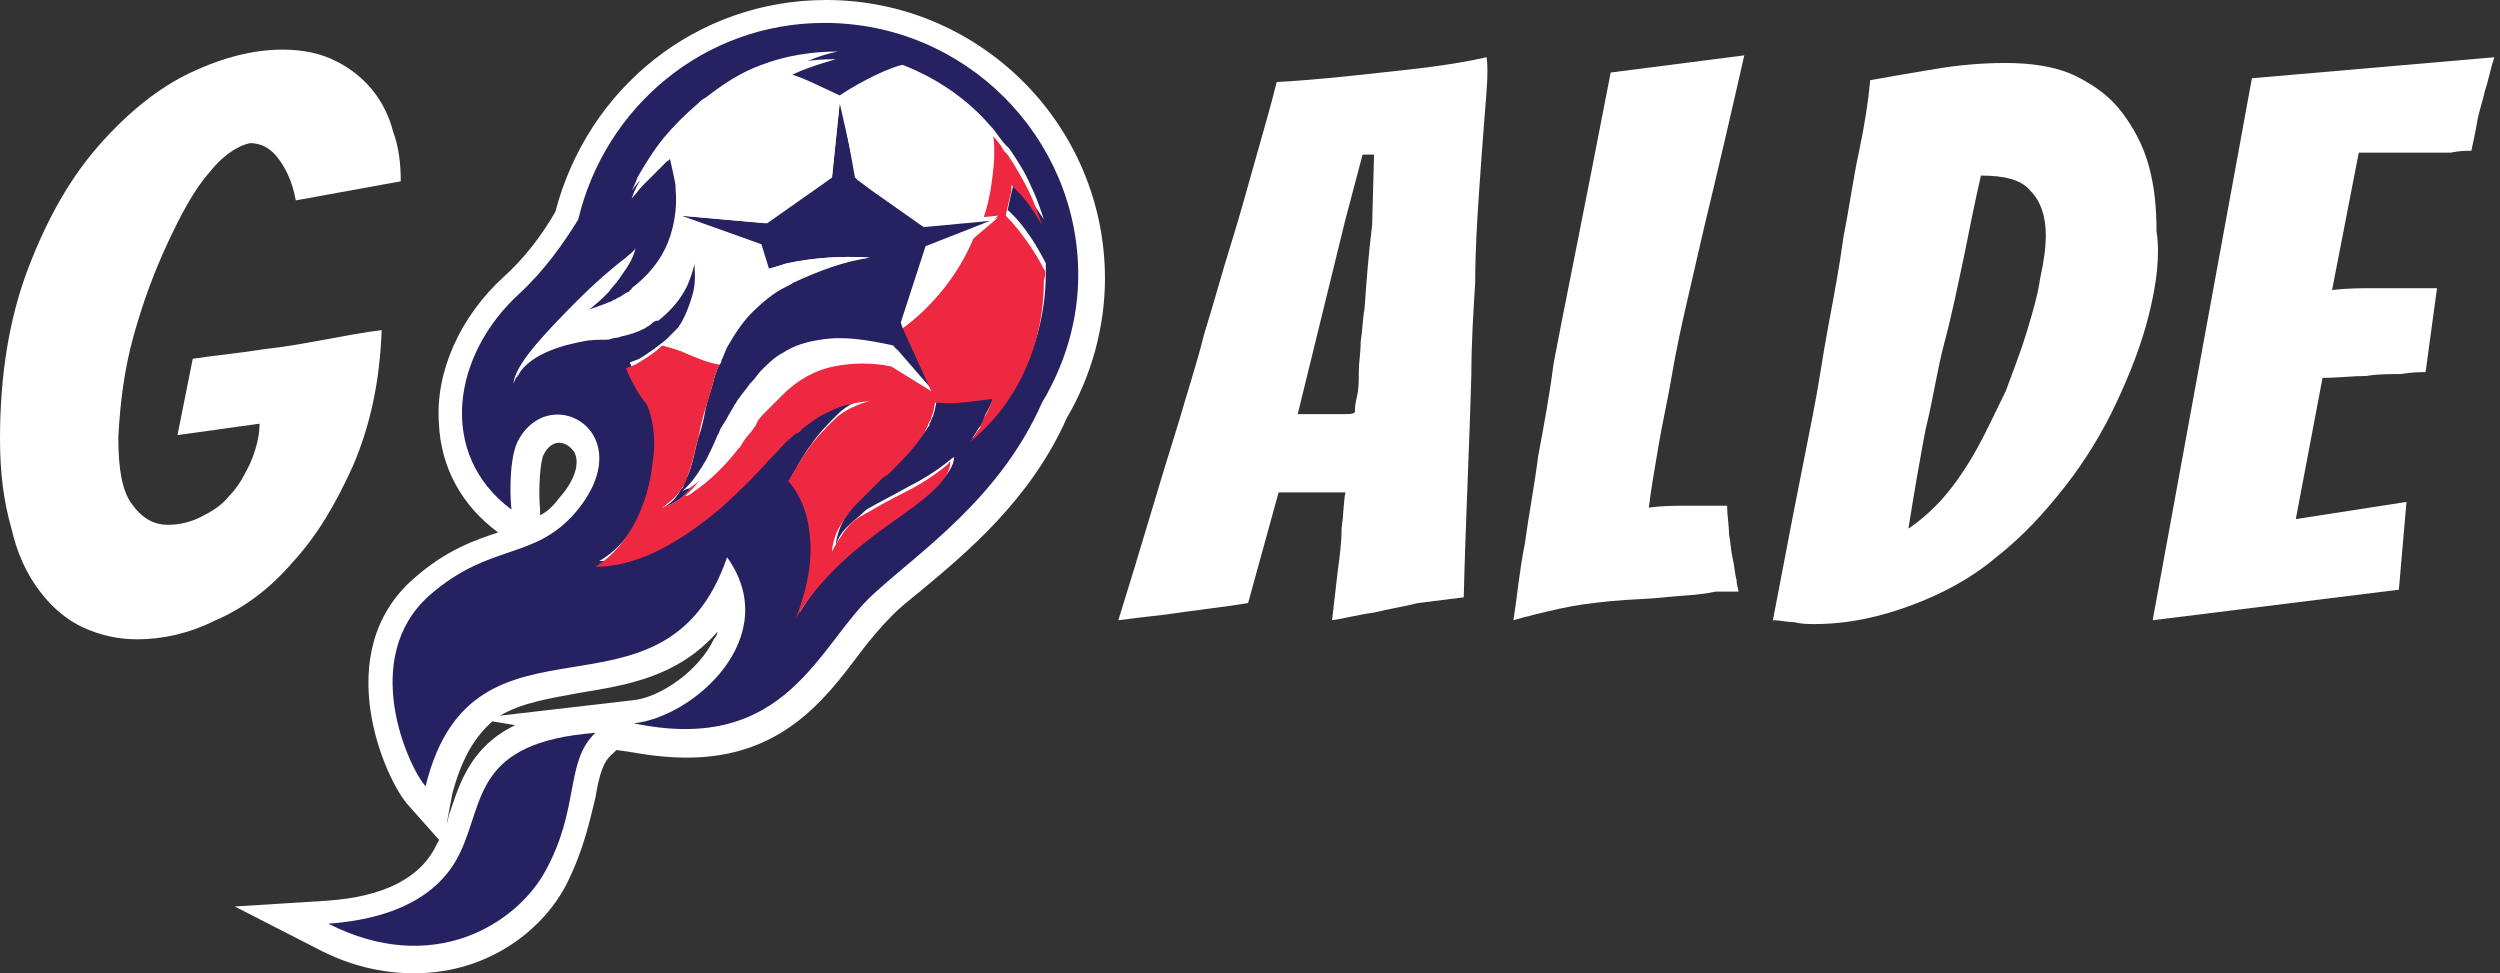 <svg width="131" height="51" viewBox="0 0 131 51" fill="none" xmlns="http://www.w3.org/2000/svg">
<rect x="0" y="0" width="131" height="51" fill="#333333" stroke="none"/>
<g clip-path="url(#clip0_3_845)">
<path d="M43.3 0C36.5 0 30.8 4.6 29.1 11.1C28.3 12.5 27.3 13.7 26.4 14.5C24.1 16.6 22.8 19.5 23 22.2C23.1 24.5 24.2 26.5 26.1 27.9C24.9 28.3 23.4 28.8 21.7 30.3C17.2 34.2 20.2 40.9 21.4 42.2L23 44C23 44 23 44.1 22.9 44.2C22.1 46 20.1 47 17.1 47.2L12.3 47.5L16.6 49.7C18.3 50.6 20 51 21.7 51C25.8 51 28.6 48.5 29.7 46.3C30.6 44.5 30.9 43 31.2 41.8C31.4 40.6 31.6 39.9 32.1 39.5L32.3 39.3L33 39.4C34.1 39.6 35.1 39.7 36 39.7C40.9 39.7 43.2 36.7 45 34.3C45.6 33.5 46.2 32.8 46.8 32.2C47.2 31.8 47.7 31.4 48.2 31C50.6 29 54 26.2 55.9 21.9C57.2 19.7 57.9 17.1 57.9 14.6C57.9 6.5 51.3 0 43.3 0ZM28.5 23.8C28.7 23.4 29 23.2 29.3 23.2C29.6 23.2 29.9 23.4 30.1 23.7C30.4 24.3 30.1 25.2 29.3 26.1C29 26.5 28.7 26.8 28.3 27V26.7C28.2 25.7 28.3 24.1 28.5 23.8ZM30.4 36.3C32.8 35.9 35.5 35.5 37.6 33.1C37.6 33.2 37.5 33.4 37.4 33.5C36.6 35.2 34.5 36.6 33.1 36.7L26.2 37.5C27.4 36.8 28.8 36.6 30.4 36.3ZM23.7 41.6C24.2 39.7 24.9 38.6 25.8 37.8L27 38C24.7 39.1 24.1 41 23.6 42.5C23.5 42.7 23.5 42.9 23.4 43.2L23.7 41.6Z" fill="white"/>
<path d="M24.1 44.7C23.3 46.4 21.4 48.1 17.2 48.4C22.7 51.2 27.1 48.4 28.6 45.6C30.4 42.3 29.6 39.9 31.2 38.4C24.8 38.9 25.4 42 24.1 44.7Z" fill="#262262"/>
<path d="M43.2 1.2C36.9 1.2 31.7 5.6 30.3 11.5C29.5 12.8 28.5 14.2 27.2 15.4C23.7 18.6 22.9 23.8 26.8 26.7C26.7 25.8 26.7 23.8 27.2 23C28.9 20 33.6 22.7 30.2 26.8C28 29.4 25.7 28.4 22.5 31.2C18.8 34.5 21.4 40.2 22.3 41.2C24.8 31 34.8 38.8 38.1 29.2C41.1 33.4 36.3 37.6 33.2 37.9C41.3 39.6 42.9 33.7 45.8 31.1C48.2 28.9 52.4 26.1 54.6 21.1C55.8 19.1 56.5 16.8 56.5 14.4C56.5 7.2 50.6 1.2 43.2 1.2ZM53.1 20.5C52.4 21.5 51.7 22.3 50.9 23C51.1 22.8 51.2 22.5 51.4 22.3L51.5 22.1L51.6 21.9C51.6 21.9 51.6 21.9 51.6 21.8C51.8 21.4 52 21.1 52.1 20.7C51.3 20.8 50.2 21 49.2 20.9H49.1L49 21.4C49 21.5 48.9 21.7 48.9 21.8C48.8 21.9 48.8 22.1 48.7 22.2V22.3C48.6 22.4 48.5 22.6 48.4 22.7C48 23.3 47.4 23.9 46.8 24.5C46.7 24.6 46.6 24.7 46.4 24.8C45.9 25.3 45.4 25.7 44.9 26.3C44.5 26.7 44.2 27.2 44 27.7C43.9 28 43.8 28.3 43.8 28.6C43.9 28.2 44.1 27.9 44.4 27.6C44.7 27.3 45.1 27 45.4 26.7C46.1 26.3 46.9 25.9 47.6 25.5C48.4 25.1 49.2 24.6 49.9 24C49.9 24 50 24 50 23.9C50 24.9 48.6 25.9 46.9 27.1C45.2 28.3 43.2 29.9 41.9 32.1C42.6 30.3 42.8 28.8 42.6 27.5C42.4 26.5 42 25.6 41.5 24.9C41.6 24.8 41.6 24.7 41.7 24.6C41.9 24.2 42.2 23.7 42.5 23.3C42.9 22.7 43.4 22.2 43.9 21.7C44.4 21.2 45.1 20.9 45.8 20.7C45.1 20.7 44.3 20.9 43.6 21.3C43.1 21.5 42.7 21.9 42.2 22.2C42.1 22.3 42 22.3 42 22.4C41.9 22.5 41.8 22.6 41.7 22.6C41.4 22.9 41 23.3 40.7 23.6C40.6 23.7 40.6 23.7 40.5 23.8C39.8 24.5 39 25.5 38 26.3C36.1 27.9 33.8 29.4 31.4 29.4C33.3 28.3 34.2 26 34.4 23.9C34.5 22.7 34.4 21.6 34.1 20.9C33.7 20.3 33.3 19.7 33 19C33.2 18.9 33.3 18.9 33.5 18.8C34 18.5 34.4 18.2 34.9 17.8C35 17.7 35 17.7 35.1 17.6C35.2 17.5 35.3 17.4 35.4 17.3L35.5 17.2C36 16.6 36.4 15.9 36.5 15.1C36.7 14.3 36.6 13.6 36.5 12.9C36.5 13.6 36.3 14.3 36 15C35.7 15.6 35.3 16.1 34.7 16.5C34.6 16.6 34.5 16.7 34.3 16.7C34.2 16.8 34.1 16.8 34 16.9C33.7 17.1 33.3 17.2 32.9 17.3C32.8 17.3 32.6 17.4 32.5 17.4C32.3 17.4 32.2 17.5 32 17.5C31.6 17.5 31.1 17.6 30.7 17.6C29.1 17.9 27.6 18.5 27.1 19.8C27.2 18.9 28.7 17.3 30.3 15.7C31.1 14.9 32 14.1 32.8 13.5C33 13.3 33.2 13.2 33.3 13C33.2 13.5 32.9 14 32.5 14.5C32.4 14.7 32.2 14.9 32 15.1C32 15.1 32 15.1 31.9 15.2C31.5 15.6 31 16 30.5 16.3C31 16.2 31.5 16 32 15.8C32.1 15.8 32.1 15.7 32.2 15.7C32.3 15.7 32.3 15.6 32.4 15.6C32.6 15.5 32.7 15.4 32.9 15.3C32.9 15.3 33 15.3 33 15.2C33 15.2 33.1 15.2 33.1 15.1C33.9 14.5 34.6 13.7 35 12.7C35.4 11.7 35.5 10.6 35.4 9.5C35.4 9.4 35.4 9.4 35.4 9.3C35.3 8.8 35.3 8.4 35.1 7.9C35 8 34.9 8 34.9 8.1C34.8 8.2 34.8 8.2 34.7 8.3L34.6 8.4C34.3 8.7 34 9 33.7 9.3C33.5 9.5 33.3 9.7 33.1 10C33.2 9.8 33.3 9.6 33.4 9.3C33.8 8.6 34.3 7.8 34.8 7.2C35.3 6.6 35.9 6 36.6 5.4C36.7 5.3 36.8 5.2 37 5.1C37.9 4.4 38.8 3.8 39.9 3.4C41.2 2.9 42.6 2.7 43.9 2.7C42.9 2.9 42 3.3 41.1 3.8C42 4 42.9 4.5 44 5V4.9V5C45.2 4.2 46.7 3.5 47.3 3.4C49.1 4.1 50.7 5.2 51.9 6.6C52.2 6.9 52.4 7.3 52.7 7.6C52.8 7.7 52.8 7.7 52.9 7.8C53.3 8.4 53.7 9 54 9.7C54.3 10.3 54.5 10.9 54.7 11.5C54.3 10.9 53.9 10.3 53.4 9.7C53.3 9.6 53.2 9.5 53.1 9.4C53.1 9.5 53.1 9.6 53.1 9.7C53 10.1 52.9 10.5 52.8 11C53.7 11.8 54.4 13 54.8 13.8C54.8 14 54.8 14.1 54.8 14.3C54.8 16.7 54.1 18.7 53.1 20.5Z" fill="#262262"/>
<path d="M42.9 9.8L40.2 11.7L35.7 11.3L39.9 12.8L40.3 14.1C40.6 14 40.9 13.9 41.3 13.8C42.7 13.5 44.2 13.4 45.6 13.5C44.2 13.7 42.9 14.2 41.6 14.8C41.3 15 41 15.1 40.7 15.3C40.4 15.5 40 15.8 39.7 16.1C39 16.7 38.5 17.5 38.1 18.2C38 18.4 37.9 18.7 37.8 18.9C37.8 19 37.8 19 37.7 19.1C37.5 19.5 37.4 19.9 37.3 20.3C37.2 20.6 37.1 20.9 37 21.3C36.9 21.8 36.8 22.4 36.6 22.9C36.4 23.6 36.3 24.4 36 25C35.9 25.2 35.8 25.4 35.8 25.5C35.8 25.5 35.8 25.6 35.7 25.6C35.5 26 35.2 26.4 34.7 26.6C35.1 26.5 35.4 26.3 35.7 26.1C35.8 26 36 25.8 36.1 25.7C36.2 25.5 36.4 25.4 36.5 25.2C36.7 24.9 36.8 24.7 37 24.4C37.2 24 37.5 23.6 37.7 23.2C37.8 23 37.9 22.8 38 22.6C38.1 22.4 38.2 22.3 38.3 22.1C38.4 21.9 38.6 21.6 38.7 21.4C38.8 21.3 38.8 21.2 38.9 21.1C39.1 20.8 39.3 20.5 39.5 20.3C39.5 20.3 39.5 20.3 39.6 20.2C39.8 20 39.9 19.8 40.1 19.6C40.4 19.2 40.8 18.9 41.2 18.7C41.8 18.3 42.5 18.1 43.2 18C44.3 17.8 45.6 18 46.9 18.3H47L49 20.6L47.5 17.3L47.4 17L48.7 13L51.5 11.9L52.6 11.5L51.6 11.6L48.4 11.9L45.7 10L44.9 9.4L44 5.4L43.6 9.3L42.9 9.8Z" fill="#262262"/>
<path d="M46.8 18.1L48.8 20.4L46.8 18.1Z" fill="#EE2840"/>
<path d="M54.7 14.1C54.3 13.3 53.5 12.1 52.7 11.3C52.8 10.8 52.9 10.4 53 10C53 9.9 53 9.8 53 9.7C53.1 9.8 53.2 9.9 53.3 10C53.8 10.5 54.2 11.1 54.6 11.8C54.4 11.2 54.2 10.6 53.9 10C53.6 9.4 53.2 8.7 52.8 8.1C52.7 8 52.7 8 52.6 7.9C52.4 7.5 52.1 7.2 51.8 6.9C51.8 7.2 51.9 7.6 51.9 7.9C51.9 8.6 51.8 9.3 51.7 9.9C51.6 10.4 51.5 10.9 51.3 11.4L52.3 11.3L51.2 11.7L52.3 11.3L51 12.5C50.2 14.4 48.9 16 47.3 17.2L48.8 20.5L46.7 19.2C45.7 19 44.7 19 43.7 19.2C42.7 19.4 41.8 19.9 41 20.7C40.7 21 40.4 21.3 40.1 21.6C39.9 21.8 39.7 22 39.6 22.3C39.5 22.4 39.4 22.6 39.3 22.7C39.1 22.9 38.9 23.2 38.8 23.4L38.7 23.5C38 24.4 37.2 25.2 36.3 25.8C36.2 25.9 36 26 35.9 26C36 25.9 36.1 25.8 36.2 25.7C36.6 25.3 36.9 24.8 37.2 24.3C37.4 23.9 37.6 23.4 37.8 23C37.9 22.9 37.9 22.7 38 22.6C37.9 22.8 37.8 23 37.7 23.2C37.5 23.6 37.3 24 37 24.4C36.8 24.7 36.7 24.9 36.5 25.2C36.4 25.4 36.2 25.5 36.1 25.7C36 25.8 35.8 26 35.7 26.1C35.4 26.3 35.1 26.5 34.7 26.6C35.1 26.3 35.5 26 35.7 25.6L35.8 25.5C35.9 25.3 36 25.1 36 25C36.3 24.3 36.4 23.6 36.6 22.9C36.7 22.4 36.8 21.9 37 21.3C37.1 21 37.2 20.7 37.3 20.3C37.4 19.9 37.5 19.5 37.7 19.1C37 18.9 36.3 18.7 35.7 18.4C35.4 18.3 35.1 18.2 34.7 18.1C34.3 18.5 33.8 18.8 33.3 19.1C33.1 19.2 33 19.2 32.8 19.3C33.1 20 33.4 20.6 33.9 21.2C34.2 21.9 34.4 23 34.2 24.2C34 26.3 33 28.6 31.2 29.7C33.6 29.7 35.9 28.2 37.8 26.6C38.8 25.7 39.7 24.8 40.3 24.1C40.4 24 40.4 24 40.5 23.9C40.8 23.6 41.1 23.2 41.5 22.9C41.6 22.8 41.7 22.7 41.8 22.7C41.9 22.6 42 22.6 42 22.5C42.4 22.2 42.9 21.8 43.4 21.6C44.1 21.2 44.9 21.1 45.6 21C44.9 21.2 44.2 21.5 43.7 22C43.2 22.5 42.7 23 42.3 23.6C42 24 41.8 24.4 41.5 24.9C41.4 25 41.4 25.1 41.3 25.2C41.9 25.9 42.3 26.8 42.4 27.8C42.6 29.1 42.4 30.6 41.7 32.4C43 30.2 45 28.6 46.7 27.4C48.4 26.2 49.8 25.2 49.8 24.2C49.8 24.2 49.7 24.2 49.7 24.3C49 24.9 48.2 25.4 47.4 25.8C46.6 26.2 45.9 26.6 45.2 27C44.8 27.2 44.5 27.5 44.2 27.9C44 28.2 43.8 28.5 43.6 28.9C43.6 28.6 43.7 28.3 43.8 28C44 27.5 44.4 27 44.7 26.6C45.2 26.1 45.7 25.6 46.2 25.1C46.3 25 46.5 24.9 46.6 24.8C47.2 24.2 47.8 23.6 48.2 23C48.3 22.9 48.4 22.7 48.5 22.6V22.5C48.6 22.4 48.6 22.3 48.7 22.1C48.8 22 48.8 21.8 48.9 21.6L49 21.1H49.1C50.1 21.2 51.2 21 52 20.9C51.9 21.3 51.7 21.7 51.5 22C51.5 22 51.5 22 51.5 22.1C51.4 22.2 51.4 22.4 51.3 22.5C51.1 22.7 51 23 50.8 23.2C51.6 22.5 52.4 21.7 53 20.7C54.1 19 54.7 16.9 54.7 14.7C54.8 14.4 54.8 14.2 54.7 14.1Z" fill="#EE2840"/>
<path d="M46.8 18.1C45.4 17.8 44.2 17.6 43 17.8C42.3 17.9 41.6 18.1 41 18.5C40.6 18.7 40.2 19.1 39.9 19.4C39.7 19.6 39.6 19.8 39.4 20C39.4 20 39.4 20 39.3 20.1C39.1 20.4 38.9 20.6 38.7 20.9C38.6 21 38.6 21.1 38.5 21.2C38.4 21.4 38.2 21.7 38.1 21.9C38 22.1 37.9 22.2 37.8 22.4C37.7 22.5 37.7 22.7 37.6 22.8C37.4 23.3 37.2 23.7 37 24.1C36.7 24.6 36.4 25.1 36 25.5C35.9 25.6 35.8 25.7 35.7 25.8C35.8 25.7 36 25.6 36.1 25.6C37 25 37.8 24.1 38.5 23.3L38.6 23.2C38.8 23 39 22.7 39.1 22.5C39.2 22.4 39.3 22.2 39.4 22.1C39.6 21.9 39.8 21.7 39.9 21.4C40.2 21.1 40.5 20.8 40.8 20.5C41.6 19.7 42.5 19.2 43.5 19C44.4 18.8 45.4 18.8 46.5 19L48.6 20.3L46.8 18.1Z" fill="white"/>
<path d="M37.7 18.9C37.8 18.7 37.9 18.4 38 18.2C38.4 17.4 38.9 16.7 39.6 16.1C39.9 15.8 40.2 15.6 40.6 15.3C40.9 15.1 41.2 14.9 41.5 14.8C42.7 14.2 44.1 13.7 45.5 13.5C44.1 13.4 42.6 13.5 41.2 13.8C40.9 13.9 40.6 14 40.2 14.1L39.8 12.8L35.6 11.3L40.1 11.7L42.8 9.8L43.6 9.2L44 5.4C42.7 4.8 41.7 4.5 40.8 4.3C40.9 4.3 41 4.2 41 4.2C41.8 3.7 42.8 3.4 43.8 3.1C42.5 3.1 41.1 3.3 39.8 3.8C38.8 4.2 37.8 4.7 36.9 5.5C36.8 5.6 36.7 5.7 36.6 5.8C35.9 6.3 35.3 6.9 34.8 7.6C34.2 8.3 33.8 9 33.4 9.7C33.3 9.9 33.2 10.1 33.1 10.4C33.3 10.2 33.5 9.9 33.7 9.7C34 9.4 34.3 9.1 34.6 8.8L34.7 8.7C34.8 8.6 34.8 8.6 34.9 8.5C35 8.4 35.1 8.4 35.1 8.3C35.2 8.7 35.3 9.2 35.4 9.7C35.4 9.8 35.4 9.8 35.4 9.9C35.5 11 35.4 12.1 35 13.1C34.6 14.1 33.9 14.9 33.1 15.5C33.1 15.5 33 15.5 33 15.6C33 15.6 32.9 15.6 32.9 15.7C32.7 15.8 32.6 15.9 32.4 16C32.1 16 32.1 16 32 16C31.9 16 31.9 16.1 31.8 16.1C31.3 16.3 30.8 16.5 30.3 16.6C30.8 16.3 31.3 15.9 31.7 15.5C31.7 15.5 31.7 15.5 31.8 15.4C32 15.2 32.1 15 32.3 14.8C32.7 14.3 32.9 13.8 33.1 13.3C32.9 13.5 32.8 13.6 32.6 13.8C31.8 14.5 30.9 15.2 30.1 16C28.5 17.5 27 19.1 26.9 20.1C27.4 18.8 28.9 18.2 30.5 17.9C30.9 17.8 31.4 17.8 31.8 17.8C32 17.8 32.1 17.7 32.3 17.7C32.4 17.7 32.6 17.6 32.7 17.6C33.1 17.5 33.4 17.4 33.8 17.2C33.9 17.1 34 17.1 34.1 17C34.2 16.9 34.3 16.8 34.5 16.8C35 16.4 35.5 15.9 35.8 15.3C36.1 14.7 36.2 14 36.3 13.2C36.4 13.9 36.5 14.7 36.3 15.4C36.1 16.1 35.8 16.9 35.3 17.5L35.2 17.6C35.1 17.7 35 17.8 34.9 17.9C34.8 18 34.8 18 34.7 18.1C35.1 18.2 35.4 18.3 35.7 18.4C36.4 18.7 37 19 37.7 19.1C37.7 19 37.7 18.9 37.7 18.9Z" fill="white"/>
<path d="M45.6 9.9L48.3 11.8L51.5 11.5C51.7 11 51.8 10.5 51.9 10C52 9.3 52.1 8.7 52.1 8C52.1 7.7 52.1 7.3 52 7C50.8 5.6 49.2 4.5 47.4 3.8C46.8 3.9 45.3 4.6 44.1 5.4L44.8 9.3L45.6 9.9Z" fill="white"/>
<path d="M51.3 11.8L48.5 12.9L47.2 16.9L47.3 17.2C48.9 16 50.2 14.4 51 12.5L52.3 11.4L51.3 11.8Z" fill="white"/>
<path d="M18.5 24.4C17.6 26.4 16.6 28.1 15.3 29.5C14.1 30.9 12.7 31.9 11.3 32.5C9.9 33.2 8.5 33.5 7.2 33.5C6.2 33.5 5.3 33.3 4.4 32.9C3.5 32.5 2.7 31.8 2.1 31C1.4 30.1 0.9 29 0.6 27.7C0.2 26.3 0 24.8 0 23C0 19.6 0.5 16.6 1.5 14C2.5 11.4 3.7 9.3 5.2 7.6C6.7 5.9 8.3 4.6 10 3.8C11.7 3 13.3 2.6 14.8 2.6C15.9 2.6 16.8 2.8 17.6 3.2C18.4 3.6 19 4.1 19.5 4.7C20 5.3 20.4 6.1 20.6 6.9C20.9 7.7 21 8.6 21 9.5L15.5 10.5C15.3 9.4 14.9 8.7 14.5 8.2C14.1 7.7 13.6 7.5 13.1 7.5C12.6 7.6 11.8 8 11 9C10.2 9.9 9.5 11.2 8.8 12.7C8.1 14.2 7.5 15.8 7 17.6C6.5 19.4 6.3 21.1 6.2 22.9C6.2 24.6 6.4 25.7 6.9 26.4C7.4 27.1 8 27.5 8.8 27.5C9.3 27.5 9.9 27.4 10.5 27.1C11.1 26.8 11.6 26.5 12 26C12.5 25.5 12.8 24.9 13.1 24.3C13.4 23.6 13.6 22.9 13.6 22.2L9.3 22.8L10.1 18.8C11.4 18.6 12.6 18.5 13.8 18.3C14.8 18.2 15.9 18 17 17.8C18.1 17.6 19.1 17.4 20 17.3C19.9 20 19.4 22.3 18.5 24.4Z" fill="white"/>
<path d="M72 32.1C71.2 32.2 70.5 32.4 69.8 32.5C69.9 31.6 70 30.8 70.1 29.9C70.2 29.2 70.3 28.4 70.3 27.7C70.4 27 70.4 26.3 70.5 25.8H67L65.4 31.6C64.8 31.7 64.1 31.8 63.3 31.9C62.5 32 61.8 32.1 61.1 32.2C60.2 32.3 59.4 32.4 58.6 32.5C59.7 29 60.7 25.5 61.8 22C62.2 20.6 62.7 19.1 63.1 17.5C63.6 15.9 64 14.4 64.5 12.8C65 11.2 65.4 9.7 65.8 8.3C66.2 6.9 66.6 5.5 66.9 4.3C68.7 4.2 70.6 4 72.4 3.8C74.3 3.6 76.1 3.4 77.9 3C78 3.7 77.9 4.8 77.8 6C77.7 7.3 77.6 8.6 77.5 10.1C77.4 11.6 77.3 13.2 77.3 14.8C77.2 16.4 77.1 18 77.1 19.6C77 23.3 76.8 27.2 76.7 31.3C75.9 31.4 75.1 31.5 74.3 31.6C73.5 31.8 72.8 31.9 72 32.1ZM68 21.7C68.1 21.7 68.3 21.7 68.6 21.7C68.9 21.7 69.2 21.7 69.5 21.7C69.8 21.7 70.1 21.7 70.4 21.7C70.7 21.7 70.9 21.7 71 21.6C71 21.4 71 21.2 71.1 20.8C71.2 20.4 71.2 20 71.2 19.5C71.2 19 71.3 18.5 71.3 17.9C71.4 17.3 71.4 16.7 71.5 16.2C71.6 14.8 71.7 13.4 71.9 11.8L72 8.1H71.4L70.5 11.5L68 21.7Z" fill="white"/>
<path d="M87.2 31.3C86.3 31.4 85.4 31.4 84.4 31.5C83.4 31.6 82.6 31.7 81.7 31.9C80.8 32.1 80 32.3 79.3 32.5C79.5 31.3 79.6 30 79.9 28.5C80.1 27 80.4 25.5 80.6 23.9C80.9 22.3 81.2 20.7 81.4 19.1C81.7 17.5 82 16 82.3 14.5C83 11 83.7 7.4 84.4 3.8L91.4 2.9C90.7 6 90 9 89.3 11.9C89 13.2 88.7 14.5 88.4 15.8C88.1 17.1 87.8 18.5 87.6 19.7C87.4 20.9 87.1 22.2 86.9 23.4C86.7 24.6 86.5 25.7 86.4 26.6C87.1 26.5 87.8 26.5 88.5 26.5C89.3 26.5 89.9 26.5 90.5 26.5C90.5 27 90.6 27.5 90.6 28C90.7 28.5 90.7 28.9 90.8 29.3C90.9 29.7 90.9 30.1 91 30.4C91 30.7 91.1 30.9 91.1 31C90.9 31 90.7 31 90.5 31C90.3 31 90.1 31 89.9 31C89 31.2 88.1 31.2 87.2 31.3Z" fill="white"/>
<path d="M112.6 16.5C112.2 18.1 111.6 19.6 110.9 21.1C110.2 22.6 109.3 24.1 108.2 25.5C107.1 26.9 106 28.1 104.6 29.2C103.3 30.3 101.8 31.1 100.2 31.7C98.6 32.3 96.9 32.7 95.1 32.7C94.7 32.7 94.4 32.7 94 32.6C93.6 32.6 93.3 32.5 92.9 32.5C93.6 28.8 94.3 25.2 95 21.7C95.3 20.2 95.5 18.7 95.8 17.1C96.1 15.5 96.4 13.9 96.6 12.4C96.9 10.9 97.1 9.4 97.4 8C97.7 6.6 97.9 5.3 98 4.2C99.1 4 100.3 3.8 101.5 3.6C102.7 3.4 103.9 3.3 105.1 3.3C106.5 3.3 107.8 3.5 108.8 4C109.8 4.5 110.6 5.1 111.2 5.9C111.8 6.7 112.3 7.6 112.6 8.7C112.9 9.8 113 10.9 113 12.1C113.2 13.4 113 14.9 112.6 16.5ZM102.9 13.5C102.6 14.9 102.3 16.4 101.9 17.9C101.5 19.4 101.3 20.9 100.9 22.5C100.6 24.1 100.3 25.8 100 27.7C100.6 27.3 101.3 26.7 101.9 26C102.5 25.3 103.1 24.4 103.6 23.5C104.1 22.6 104.6 21.5 105.1 20.5C105.5 19.4 105.9 18.4 106.2 17.4C106.5 16.4 106.8 15.4 106.9 14.6C107.1 13.7 107.2 13 107.2 12.3C107.2 11.3 106.9 10.5 106.4 10C105.9 9.4 105 9.2 103.8 9.2C103.5 10.5 103.2 12 102.9 13.5Z" fill="white"/>
<path d="M112.8 32.5L118 4.1L130.7 3C130.5 3.6 130.4 4.2 130.2 4.8C130.1 5.3 129.9 5.8 129.8 6.4C129.7 7 129.6 7.4 129.5 7.9C129.2 7.9 128.9 7.9 128.4 8C127.9 8 127.4 8 126.8 8C126.2 8 125.7 8 125.1 8C124.5 8 124 8 123.6 8L122.2 15.2C123 15.1 123.8 15.1 124.5 15.1C125.1 15.1 125.7 15.1 126.3 15.1C126.9 15.1 127.4 15.1 127.7 15.1C127.6 15.8 127.5 16.6 127.4 17.3C127.3 18 127.2 18.8 127.1 19.5C126.8 19.5 126.4 19.5 125.8 19.6C125.2 19.6 124.6 19.6 124 19.7C123.3 19.7 122.5 19.8 121.7 19.8L120.3 27.2L126.1 26.3L125.7 30.9L112.8 32.5Z" fill="white"/>
</g>
<defs>
<clipPath id="clip0_3_845">
<rect width="130.7" height="51" fill="white"/>
</clipPath>
</defs>
</svg>
